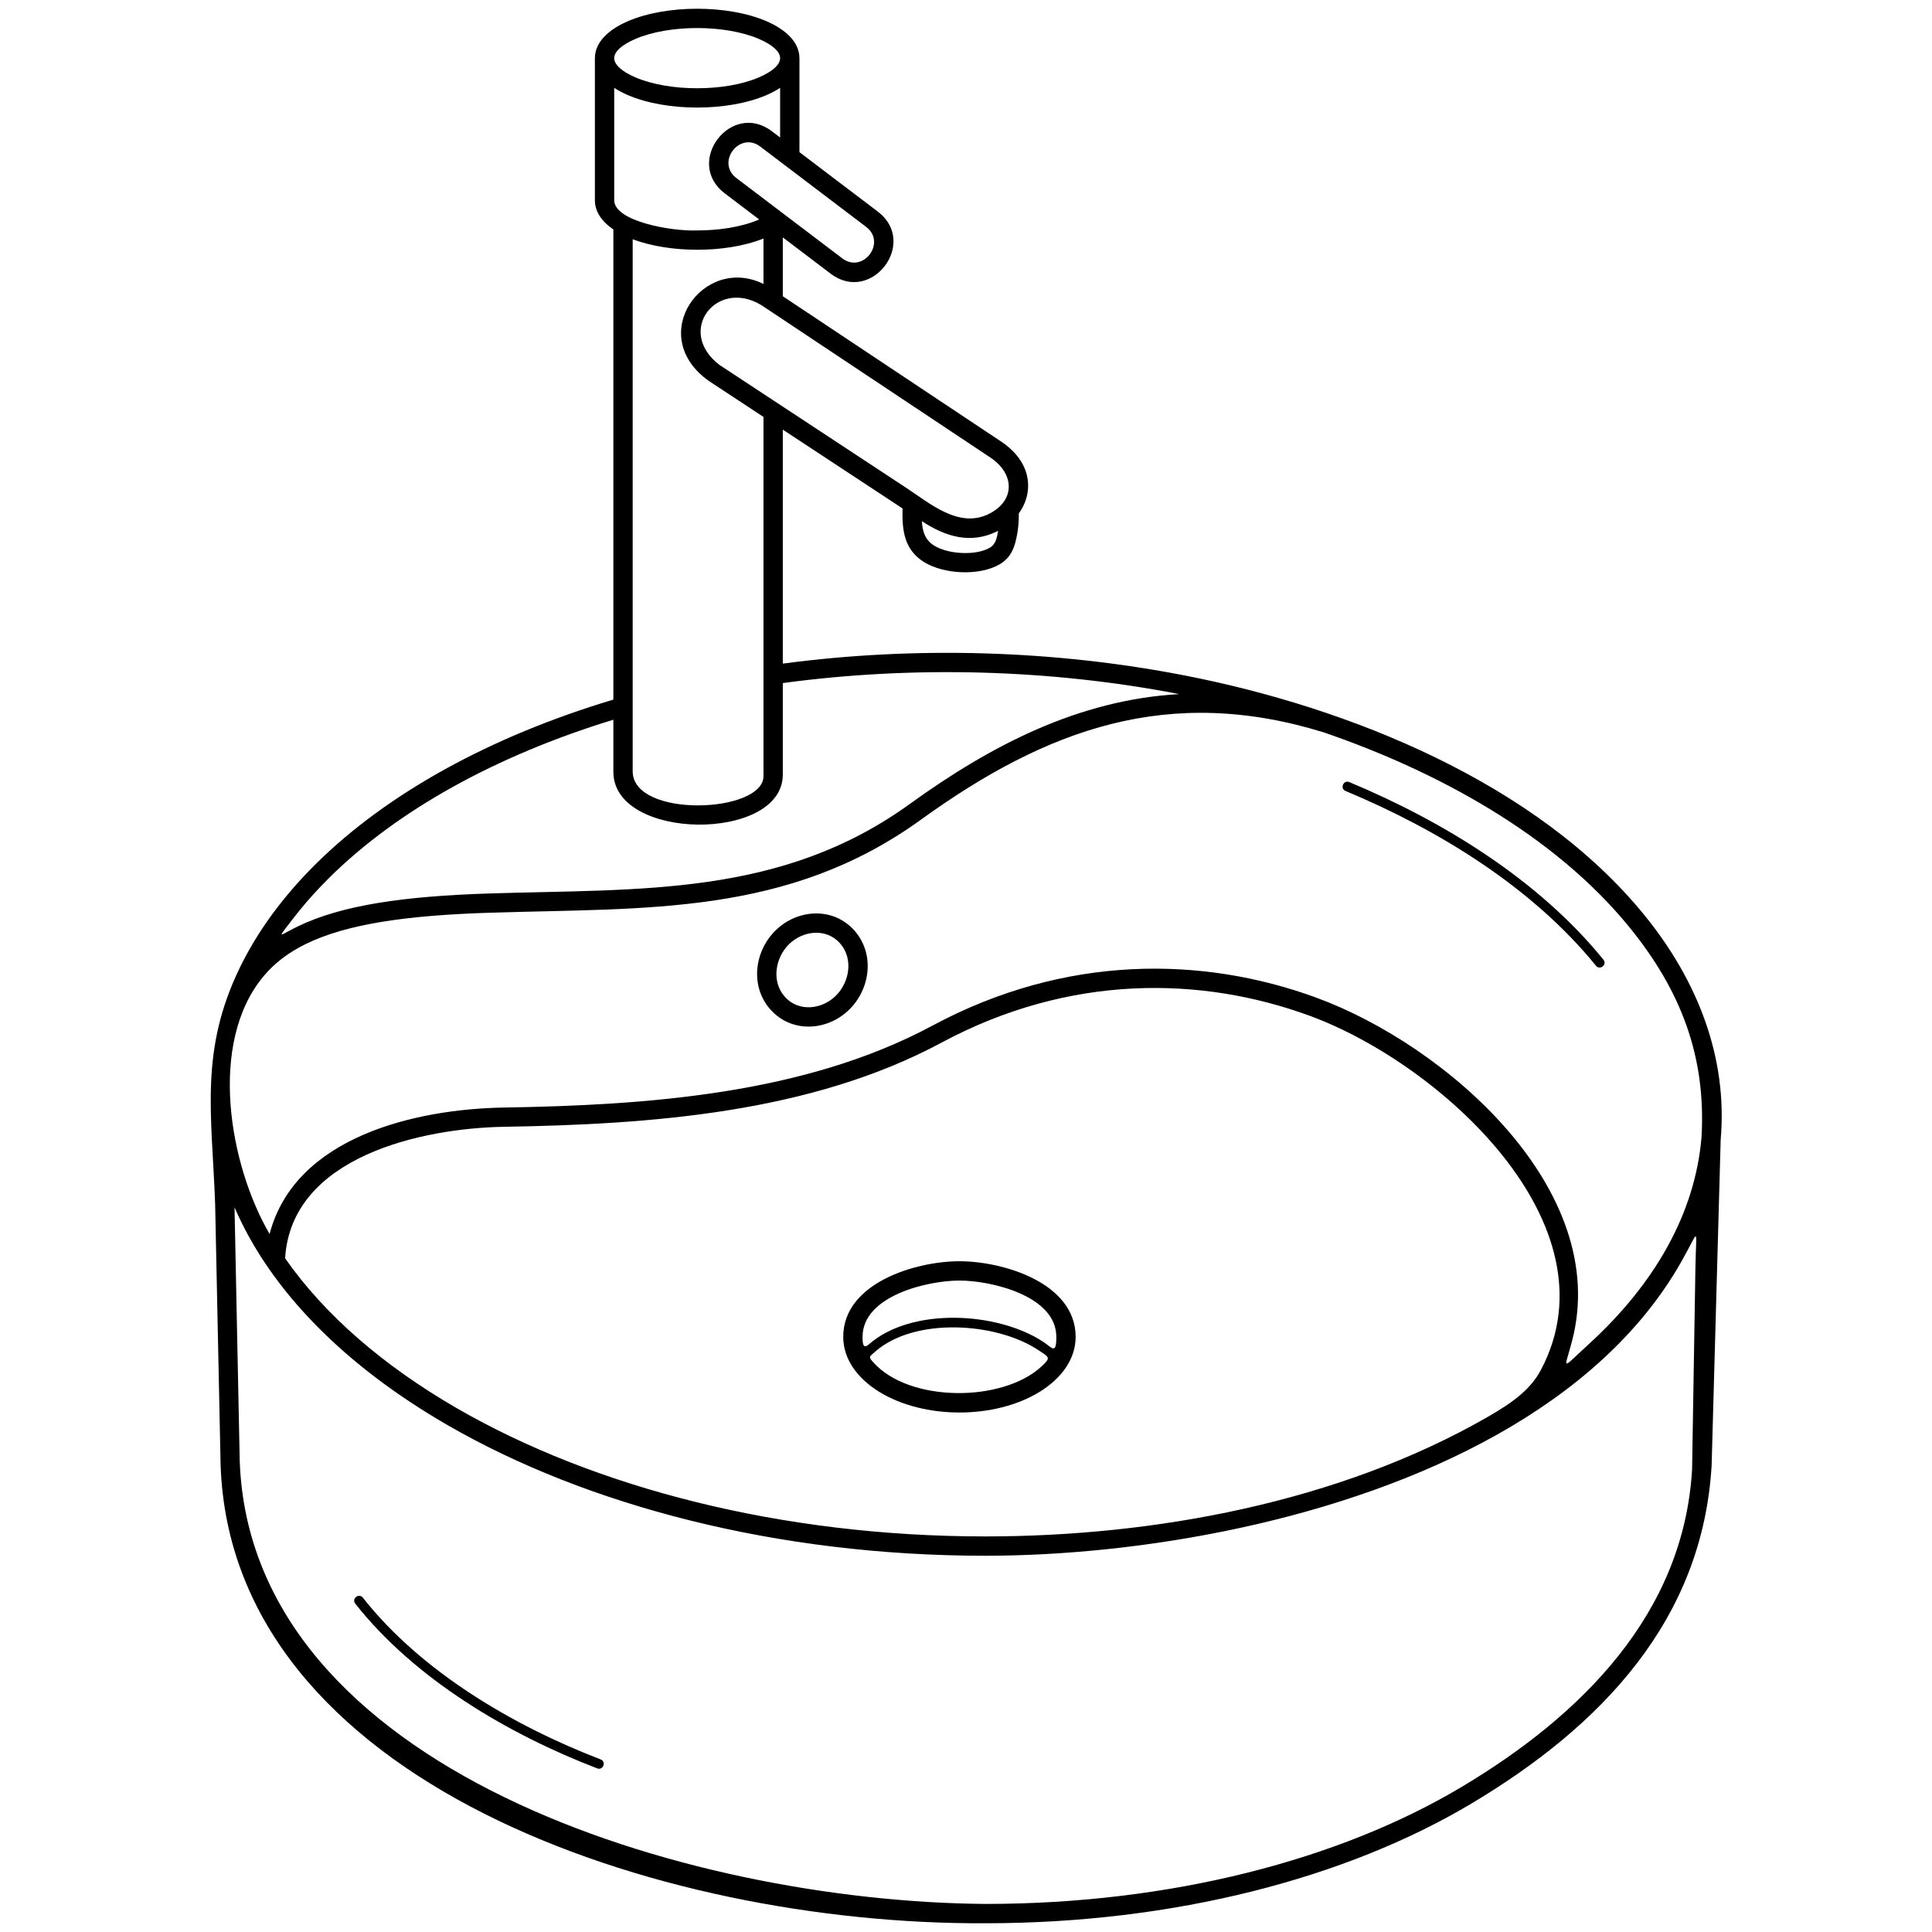 <svg height='100px' width='100px'  fill="#000000" xmlns="http://www.w3.org/2000/svg" xmlns:xlink="http://www.w3.org/1999/xlink" xmlns:xodm="http://www.corel.com/coreldraw/odm/2003" xml:space="preserve" version="1.1" style="shape-rendering:geometricPrecision;text-rendering:geometricPrecision;image-rendering:optimizeQuality;" viewBox="0 0 33333.33 33333.33" x="0px" y="0px" fill-rule="evenodd" clip-rule="evenodd"><defs><style type="text/css">
   
    .fil0 {fill:#000000;fill-rule:nonzero}
   
  </style></defs><g><path class="fil0" d="M13172.55 7193.24l-946.28 -622.8c-1099.06,-785.24 -88.52,-2183.47 946.28,-1671.22l0 -783.63c-352.89,139.68 -766.74,193.58 -1144.06,193.58 -423.46,0 -812.94,-68.48 -1112.6,-181.43l0 9179.24c0,815.71 2256.67,726.59 2256.67,83.33 0,-2065.74 0,-4130.97 0,-6197.08zm-2809.14 23162.61c101.9,38.96 42.66,193.91 -59.24,154.94 -1533.84,-590.57 -3145.22,-1537.13 -4174.89,-2842.88 -67.57,-85.95 63.29,-188.82 130.86,-102.87 1009.86,1280.63 2599.13,2211.67 4103.27,2790.8zm6722.99 -21501.83c432.59,-233.24 410.86,-679.57 12.82,-952l-3952.5 -2630.51c-774.73,-484.28 -1498.82,438.57 -733.68,1024.52l3225.85 2123.09c205.63,135.33 431.11,309.89 669.11,419.86 248.58,114.87 510.83,159.3 778.4,15.04zm-1181.13 137.74c10.43,179.04 55.65,325.72 214.05,423.16 239.08,147.07 712.9,177.16 958.7,34.8 104.17,-60.33 122.96,-178.6 143.28,-290.91 -466.7,237.37 -904.93,103.53 -1316.03,-167.05zm1672.62 -133.99c1.76,130.07 -9.24,249.41 -27.3,351.84 -39.65,224.95 -99.98,408.62 -305.89,527.87 -349.83,202.59 -958.67,171.18 -1299.85,-38.71 -345.4,-212.46 -383.57,-551.24 -372.79,-926.32l-2066.16 -1359.84 0 4036.9c2284.6,-303.65 4680.22,-235.29 6940.74,205.72 2817.04,549.58 6063.89,1843.96 7927.51,4137.15 900.69,1108.31 1439.21,2437.11 1313.09,3875.29l-155.87 5611.59c-154.04,2665.33 -1896.37,4502.86 -4168.31,5852.03 -2126.6,1262.87 -5084.46,2051.19 -8364.01,2051.19 -5647.84,27.78 -12997.34,-2433.17 -13192.57,-7896.13l-94.57 -4513.72c-55.03,-1540.13 -275.58,-2640.45 429.96,-4085.2 309.93,-634.62 753.41,-1233.68 1311.83,-1785.85 1222.41,-1208.7 2998.71,-2192.94 5128.85,-2830.96l0 -8111.6c-201.41,-137.7 -318.6,-309.85 -318.6,-502.32l0 -2453.37c0,-317.01 309.76,-526.43 569.57,-637.94 666.87,-286.22 1723.07,-286.22 2389.94,0 259.81,111.51 569.57,320.93 569.57,637.94l0 1621.86 1351.12 1024.67c705.75,535.39 -107.35,1606.95 -812.98,1071.65l-825.28 -625.89 0 1015.41 3780.8 2516.24c373.39,255.53 492.32,583.5 440.58,882.79 -21.53,124.56 -73.38,242.81 -149.39,347.72zm-5073.06 -5521.35c-705.75,-535.4 107.33,-1606.94 812.98,-1071.65l141.89 107.61 0 -856.83c-69.6,46.07 -148.76,88.17 -236.23,125.7 -666.87,286.22 -1723.08,286.22 -2389.94,0 -87.46,-37.54 -166.63,-79.63 -236.23,-125.7l0 1941.14c3.47,357.09 968.65,536.5 1431.2,519.14 348.21,0 747.91,-49.7 1069.77,-189.35l-593.43 -450.06zm200.52 -264.32l1826.35 1385.08c357.35,271.08 769.13,-272.05 411.94,-543.01l-1826.35 -1385.08c-357.34,-271.07 -769.12,272.04 -411.94,543.01zm-2122.8 10245.3l0 -899.77c-2035.17,622.67 -3729.04,1567.26 -4895.78,2720.93 -234.7,232.07 -447.92,472.62 -638.12,720.65 -284.01,370.38 -244.29,287.29 83.57,127.22 759.76,-370.91 1838.18,-524.3 3313.12,-571.24 2599.67,-82.71 5030.15,61.05 7249.04,-1542.17 1394.34,-1007.46 2909.21,-1799.11 4651.83,-1897.54 -2226.06,-430.6 -4591.78,-494.16 -6840.33,-190.25l0 1580.78c0,1162.93 -2923.34,1150.39 -2923.34,-48.61zm2510.7 -12646.03c-582.37,-249.95 -1547.15,-249.95 -2129.52,0 -226.41,97.17 -366.44,215.51 -366.44,331.94 0,116.44 140.04,234.78 366.44,331.94 582.37,249.95 1547.15,249.95 2129.52,0 226.41,-97.17 366.44,-215.51 366.44,-331.94 0,-116.44 -140.04,-234.78 -366.44,-331.94zm10122.33 12975.72c-101.05,-41.96 -37.24,-195.61 63.8,-153.65 1624.89,678.32 3264.43,1684.6 4385.48,3064.06 68.85,84.67 -60.05,189.49 -128.91,104.82 -1103.88,-1358.32 -2720.64,-2347.42 -4320.37,-3015.23zm-8222.89 9546.37c734.96,-644.87 2220.43,-560.82 3005.87,-42.8 153.69,101.36 226.56,230.35 226.56,-85.24 0,-710.51 -1125.78,-971.64 -1671.59,-971.64 -545.81,0 -1671.59,261.13 -1671.59,971.64 -1.74,145.18 21.62,206.72 110.75,128.04zm2914.73 95.87c-723.13,-476.92 -2127.44,-565.69 -2805.35,29.13 -106.63,93.56 -123.48,86.82 -32.72,188.18 619.39,691.84 2218.36,692 2894.36,74.57 177.08,-161.76 141.49,-161.45 -56.29,-291.88zm-1353.89 -1528.88c756.95,0 2004.93,375.37 2004.93,1304.98 0,375.73 -236.11,709.8 -617.84,946.18 -772.49,478.34 -2001.68,478.34 -2774.17,0 -381.73,-236.38 -617.84,-570.45 -617.84,-946.18 0,-929.6 1247.98,-1304.98 2004.93,-1304.98zm-1815.22 -5709c360.31,401.76 281.27,1016.58 -96.45,1377.41 -379.09,362.15 -984.65,395.56 -1346.88,-8.35 -360.31,-401.76 -281.27,-1016.57 96.45,-1377.4 379.09,-362.14 984.65,-395.56 1346.88,8.35zm-1117.72 232.54c-245.83,234.83 -316.81,649.13 -78.22,915.16 235.26,262.32 629.07,219.28 870.32,-11.19 245.83,-234.83 316.81,-649.13 78.22,-915.16 -235.25,-262.32 -629.08,-219.27 -870.32,11.19zm-8969.22 5006.74c441.19,-1687.85 2539.09,-2156.87 4042.63,-2181.89 2461.08,-40.96 5183.72,-226.67 7391.93,-1412.48 2301.51,-1235.92 4672.1,-1200.88 6629.02,-481.96 2231.09,819.64 5083.92,3300.02 4411.12,5910.86 -133.89,519.58 -216.35,524 288.67,62.89 1136.3,-1037.51 1833.11,-2257.61 1942.28,-3570.36 80.48,-1392.48 -358.46,-2530.17 -1240.7,-3615.76 -1309.87,-1611.8 -3346.59,-2704.16 -5281.15,-3367.42 -2663.4,-821.94 -4767.31,-66.79 -6946.79,1507.96 -2302.21,1663.42 -4737.61,1518.96 -7432.63,1604.67 -1427.63,45.43 -2464,190.26 -3177.7,538.69 -299.13,146.04 -541.54,329.83 -732.87,559.72 -960.17,1153.61 -588.81,3252.3 106.19,4445.1zm12347.67 5550.95c-3582.59,0 -6866.47,-861.8 -9279.61,-2255.13 -1751.68,-1011.41 -3047.56,-2304.76 -3673.02,-3756.25l89.79 4379.8c192.05,5320.64 7703.85,7597.38 12862.84,7639.05 3215.31,0 6114.26,-768.82 8194.74,-2004.31 2095.2,-1244.22 3856.53,-3005.51 4000.44,-5495.55l57.27 -3473.02c12.11,-734.57 80.65,-678.92 -242.28,-108.96 -709.52,1252.26 -1841.25,2233.99 -3182.02,2986.23 -2674.95,1500.78 -6181.96,2088.14 -8828.17,2088.14zm9588.26 -3209.22c1325.32,-2509.11 -1740.8,-5280.39 -3986.93,-6105.56 -1876.42,-689.35 -4149.66,-722.87 -6356.89,462.42 -2262.87,1215.17 -5021.93,1409.57 -7544.28,1451.55 -1408.91,23.45 -3673.89,508.86 -3780,2268.62 681.66,977.67 1699.89,1857.73 2966.89,2589.3 2364.38,1365.17 5588.83,2209.56 9112.94,2209.56 2921.83,0 6095.74,-590.17 8648.63,-2050.21 473.53,-270.81 764.04,-493.25 939.63,-825.68z"></path></g></svg>